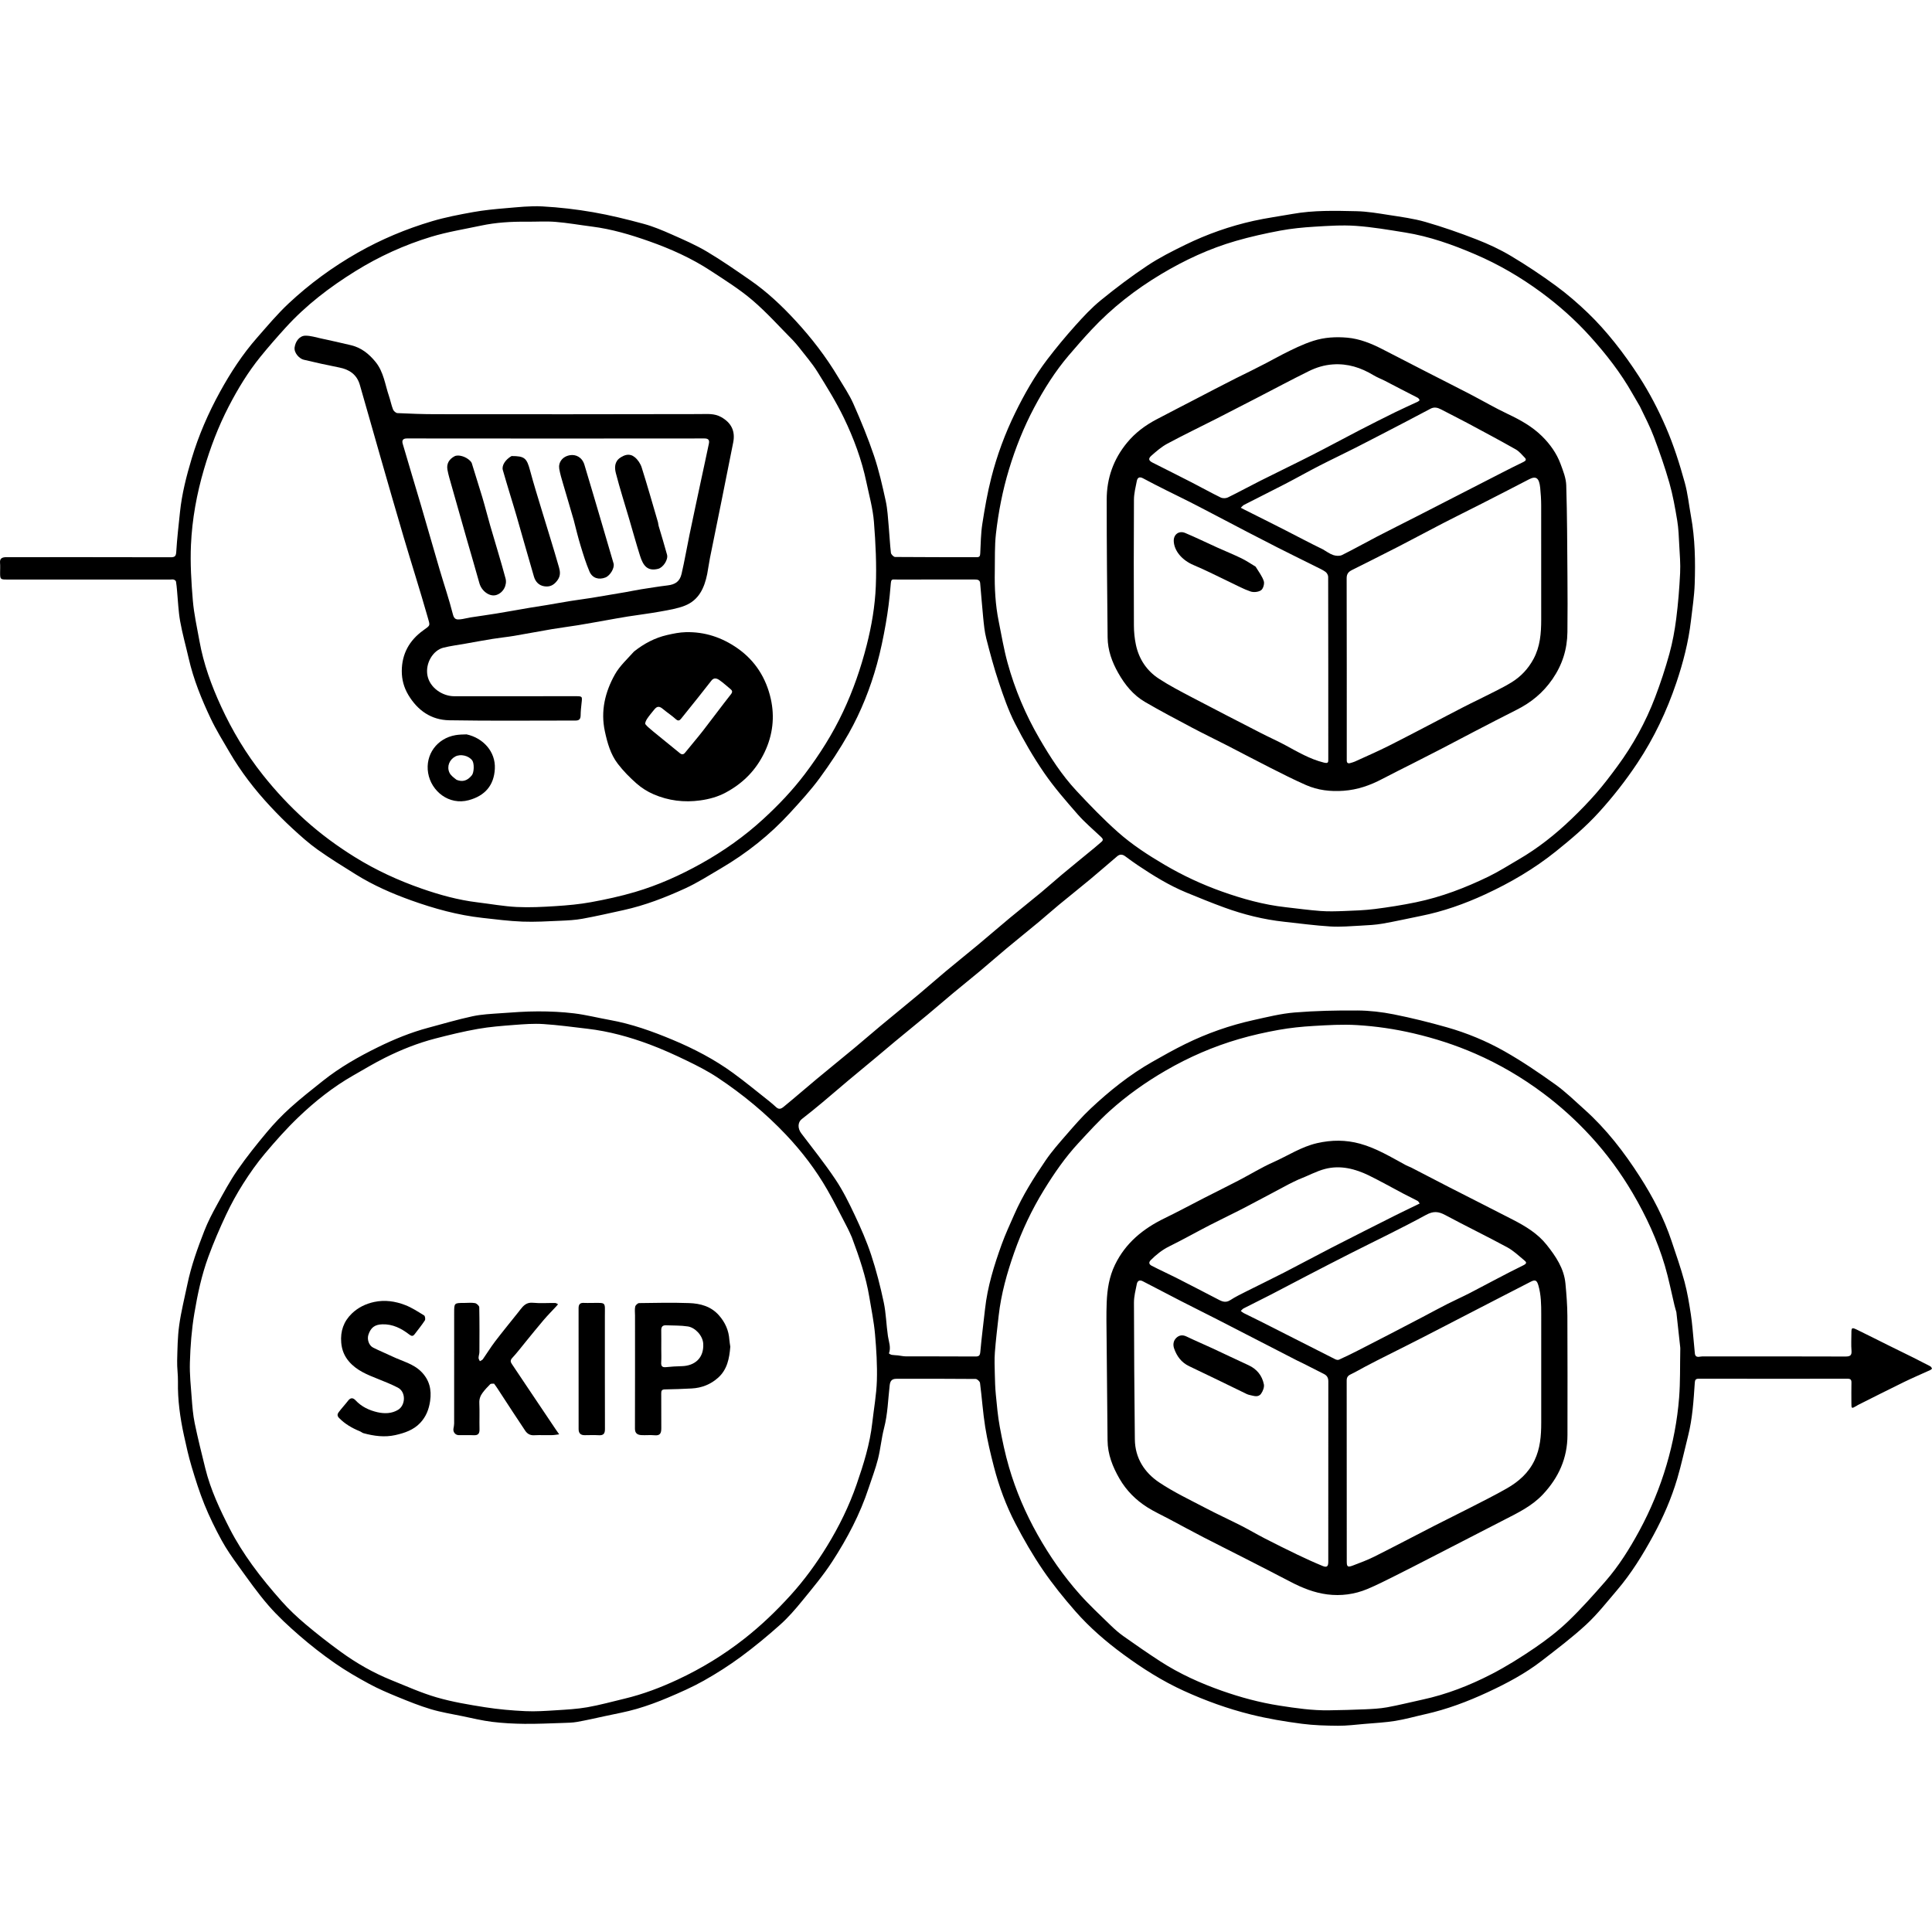 <?xml version="1.0" encoding="utf-8"?><!DOCTYPE svg PUBLIC "-//W3C//DTD SVG 1.1//EN" "http://www.w3.org/Graphics/SVG/1.1/DTD/svg11.dtd"><svg version="1.1" id="Contours" xmlns="http://www.w3.org/2000/svg" xmlns:xlink="http://www.w3.org/1999/xlink" x="0px" y="0px" width="1987.004px" height="1987.004px" viewBox="0 -0 1987.004 1562.772" enable-background="new 0 0 1987.004 1987.004" xml:space="preserve" stroke="black" fill="none" stroke-linecap='round' stroke-linejoin='round'><path class="selected"  fill="#000000" opacity="1" stroke="none" 
 	d="
M1967.849 1184.163 C1973.759 1187.246 1979.441 1190.035 1985.053 1192.96 C1985.905 1193.404 1986.569 1194.416 1986.997 1195.318 C1987.103 1195.541 1986.035 1196.568 1985.349 1196.882 C1976.387 1200.99 1967.294 1204.828 1958.435 1209.145 C1942.478 1216.921 1926.656 1224.973 1910.782 1232.92 C1910.226 1233.198 1909.733 1233.6 1909.191 1233.909 C1904.1 1236.813 1904.099 1236.81 1904.099 1230.371 C1904.099 1223.538 1903.985 1216.702 1904.151 1209.873 C1904.224 1206.872 1903.188 1205.862 1900.18 1205.866 C1849.182 1205.931 1798.183 1205.941 1747.186 1205.848 C1743.795 1205.842 1743.223 1207.16 1743.018 1210.199 C1741.785 1228.53 1740.66 1246.885 1736.109 1264.806 C1732.393 1279.44 1729.263 1294.245 1724.98 1308.709 C1718.969 1329.011 1710.517 1348.413 1700.407 1367.006 C1689.586 1386.906 1677.723 1406.198 1662.953 1423.479 C1652.687 1435.49 1642.86 1448.068 1631.317 1458.75 C1616.975 1472.023 1601.255 1483.848 1585.78 1495.847 C1568.724 1509.072 1549.707 1519.142 1530.21 1528.213 C1509.442 1537.874 1488.062 1545.937 1465.621 1550.923 C1455.407 1553.193 1445.304 1556.114 1434.995 1557.763 C1424.518 1559.439 1413.854 1559.985 1403.261 1560.891 C1394.213 1561.664 1385.145 1562.836 1376.093 1562.769 C1363.699 1562.677 1351.214 1562.332 1338.946 1560.733 C1321.338 1558.439 1303.845 1555.504 1286.496 1551.197 C1262.64 1545.275 1239.805 1537.002 1217.535 1526.854 C1195.294 1516.719 1174.753 1503.659 1155.156 1489.248 C1137.372 1476.17 1120.579 1461.684 1106.012 1445.058 C1094.115 1431.478 1082.673 1417.342 1072.507 1402.444 C1062.101 1387.193 1052.815 1371.068 1044.279 1354.68 C1034.652 1336.195 1027.421 1316.577 1022.191 1296.365 C1018.707 1282.9 1015.47 1269.309 1013.268 1255.591 C1010.858 1240.568 1009.89 1225.317 1007.917 1210.215 C1007.707 1208.612 1004.987 1206.11 1003.412 1206.095 C976.248 1205.841 949.082 1205.887 921.916 1205.937 C917.184 1205.946 915.529 1208.173 915.021 1212.55 C913.317 1227.257 913.014 1242.11 909.241 1256.609 C906.513 1267.091 905.613 1278.045 902.951 1288.548 C900.416 1298.554 896.653 1308.248 893.432 1318.08 C884.554 1345.175 871.319 1370.218 855.893 1393.979 C846.719 1408.11 835.774 1421.136 825.103 1434.233 C818.074 1442.86 810.706 1451.39 802.437 1458.786 C789.504 1470.352 776.074 1481.456 762.114 1491.751 C749.923 1500.742 737.049 1508.951 723.845 1516.385 C712.056 1523.023 699.565 1528.507 687.085 1533.797 C676.598 1538.242 665.84 1542.21 654.913 1545.402 C644.133 1548.551 633 1550.505 622.004 1552.899 C612.514 1554.965 603.035 1557.125 593.477 1558.823 C588.707 1559.671 583.774 1559.73 578.907 1559.884 C565.715 1560.302 552.514 1560.944 539.325 1560.8 C528.262 1560.68 517.144 1560.112 506.172 1558.758 C495.908 1557.491 485.786 1555.013 475.632 1552.919 C464.75 1550.675 453.707 1548.912 443.093 1545.736 C431.458 1542.255 420.122 1537.675 408.865 1533.062 C398.893 1528.976 388.925 1524.711 379.468 1519.579 C367.437 1513.05 355.514 1506.155 344.293 1498.342 C331.726 1489.594 319.587 1480.115 308.018 1470.081 C296.777 1460.33 285.724 1450.142 275.993 1438.928 C264.864 1426.102 255.092 1412.072 245.104 1398.294 C238.945 1389.799 232.876 1381.129 227.861 1371.94 C221.37 1360.045 215.36 1347.8 210.269 1335.25 C205.116 1322.545 200.987 1309.387 197.062 1296.233 C193.903 1285.646 191.493 1274.818 189.149 1264.01 C185.223 1245.902 182.672 1227.629 183.023 1209.006 C183.158 1201.82 182.006 1194.607 182.194 1187.425 C182.515 1175.193 182.626 1162.864 184.309 1150.782 C186.274 1136.677 189.812 1122.791 192.701 1108.816 C196.632 1089.8 203.198 1071.586 210.231 1053.578 C213.811 1044.412 218.423 1035.595 223.181 1026.958 C229.855 1014.844 236.423 1002.578 244.274 991.233 C253.618 977.732 263.932 964.85 274.479 952.247 C281.888 943.394 289.951 934.971 298.514 927.232 C309.245 917.53 320.677 908.588 332.004 899.565 C349.435 885.68 368.698 874.708 388.639 864.916 C405.281 856.744 422.404 849.735 440.353 844.926 C455.512 840.863 470.592 836.405 485.917 833.101 C495.283 831.082 505.03 830.66 514.638 829.975 C527.51 829.057 540.413 828.069 553.303 828.059 C565.693 828.049 578.163 828.596 590.451 830.095 C602.752 831.597 614.851 834.699 627.077 836.887 C649.639 840.925 671.042 848.599 692.076 857.418 C713.897 866.566 734.822 877.465 753.963 891.42 C766.613 900.644 778.7 910.643 791 920.344 C793.545 922.35 795.971 924.516 798.366 926.703 C801.998 930.021 804.828 927.113 807.202 925.168 C818.205 916.152 828.921 906.787 839.858 897.689 C852.847 886.883 865.998 876.272 878.999 865.48 C887.833 858.148 896.474 850.583 905.3 843.24 C918.543 832.221 931.925 821.368 945.148 810.324 C954.469 802.539 963.549 794.464 972.872 786.682 C983.863 777.508 995.058 768.579 1006.059 759.417 C1016.991 750.313 1027.725 740.971 1038.671 731.883 C1049.303 723.056 1060.152 714.491 1070.792 705.673 C1078.029 699.676 1084.994 693.352 1092.215 687.335 C1103.341 678.064 1114.588 668.939 1125.768 659.732 C1128.143 657.775 1130.421 655.701 1132.79 653.737 C1135.266 651.685 1133.981 650.182 1132.246 648.532 C1124.223 640.904 1115.646 633.751 1108.388 625.448 C1096.342 611.667 1084.204 597.789 1073.864 582.743 C1062.708 566.509 1052.762 549.299 1043.82 531.735 C1037.006 518.351 1032.04 503.931 1027.249 489.637 C1022.279 474.81 1018.216 459.655 1014.343 444.494 C1012.545 437.452 1011.898 430.079 1011.154 422.812 C1009.951 411.081 1009.159 399.308 1008.062 387.565 C1007.741 384.135 1005.12 383.879 1002.284 383.884 C977.619 383.933 952.953 383.913 928.287 383.913 C926.454 383.913 924.62 383.903 922.787 383.914 C916.667 383.953 916.56 382.615 915.928 390.589 C914.895 403.615 913.235 416.637 910.972 429.508 C908.535 443.363 905.705 457.211 901.967 470.764 C895.1 495.668 885.571 519.686 872.903 542.175 C863.928 558.107 853.768 573.482 842.942 588.228 C833.762 600.731 823.164 612.246 812.672 623.72 C791.91 646.425 768.024 665.38 741.502 680.956 C729.331 688.105 717.359 695.79 704.57 701.643 C684.217 710.958 663.291 719.063 641.302 723.895 C627.232 726.987 613.18 730.21 599.013 732.791 C591.582 734.145 583.933 734.526 576.362 734.85 C563.343 735.409 550.283 736.237 537.287 735.733 C523.476 735.198 509.701 733.411 495.943 731.877 C470.825 729.075 446.628 722.39 422.904 713.895 C403.09 706.8 383.865 698.371 365.967 687.215 C352.687 678.937 339.333 670.715 326.591 661.655 C317.535 655.217 309.203 647.687 300.99 640.16 C293.033 632.867 285.418 625.164 278.048 617.273 C262.126 600.225 247.922 581.822 236.134 561.655 C229.405 550.142 222.346 538.747 216.64 526.728 C207.238 506.92 199.008 486.582 194.085 465.08 C191.161 452.305 187.568 439.658 185.267 426.776 C183.433 416.506 183.105 405.968 182.095 395.55 C181.786 392.353 181.568 389.135 181.004 385.981 C180.862 385.184 179.649 384.288 178.746 383.993 C177.692 383.649 176.439 383.913 175.272 383.913 C119.108 383.913 62.943 383.913 6.779 383.912 C0.512 383.912 0.101 383.492 0.099 377.128 C0.098 373.628 0.34 370.108 0.039 366.634 C-0.351 362.14 2.228 361.098 5.847 360.919 C6.679 360.878 7.514 360.913 8.347 360.913 C64.012 360.913 119.676 360.859 175.34 361.013 C179.842 361.025 181.003 359.973 181.283 355.304 C182.1 341.659 183.697 328.058 185.116 314.453 C187.075 295.673 191.748 277.455 197.15 259.439 C204.306 235.573 214.217 212.788 226.196 190.992 C237.063 171.22 249.368 152.296 264.31 135.291 C274.906 123.233 285.248 110.819 296.939 99.886 C318.436 79.784 342.111 62.45 367.781 47.839 C392.065 34.017 417.656 23.33 444.334 15.402 C458.088 11.314 472.299 8.593 486.446 6.048 C497.605 4.04 508.957 2.931 520.27 1.997 C532.796 0.962 545.436 -0.51 557.919 0.176 C575.314 1.131 592.741 3.148 609.909 6.126 C627.418 9.163 644.757 13.447 661.925 18.091 C671.839 20.773 681.449 24.838 690.871 29.014 C703.131 34.448 715.535 39.827 727.032 46.652 C742.393 55.772 757.098 66.035 771.803 76.214 C788.931 88.071 804.044 102.351 818.119 117.601 C834.669 135.532 849.542 154.844 862.078 175.85 C867.49 184.918 873.527 193.746 877.768 203.351 C885.475 220.806 892.784 238.514 898.873 256.584 C903.974 271.722 907.514 287.435 910.936 303.071 C912.844 311.791 913.226 320.861 914.063 329.795 C914.894 338.669 915.224 347.596 916.286 356.439 C916.483 358.08 919.096 360.709 920.614 360.723 C948.611 360.982 976.61 360.88 1004.609 360.961 C1007.623 360.969 1008.016 359.539 1008.151 357.027 C1008.692 346.963 1008.724 336.801 1010.261 326.879 C1012.737 310.894 1015.515 294.883 1019.506 279.224 C1025.382 256.174 1033.634 233.861 1044.117 212.451 C1053.524 193.239 1064.07 174.649 1077.048 157.624 C1086.123 145.719 1095.711 134.161 1105.698 123.011 C1114.006 113.736 1122.581 104.485 1132.197 96.645 C1147.566 84.115 1163.464 72.112 1179.963 61.127 C1192.29 52.919 1205.678 46.174 1219.022 39.654 C1241.437 28.702 1264.92 20.427 1289.286 15.02 C1302.519 12.084 1316.004 10.296 1329.359 7.901 C1351.15 3.994 1373.169 4.61 1395.112 5.102 C1406.25 5.352 1417.393 7.264 1428.445 8.996 C1441.034 10.969 1453.799 12.626 1465.992 16.139 C1483.759 21.258 1501.29 27.384 1518.529 34.092 C1530.709 38.831 1542.725 44.426 1553.938 51.109 C1569.824 60.576 1585.289 70.87 1600.202 81.808 C1611.912 90.396 1623.002 99.989 1633.467 110.07 C1643.207 119.453 1652.249 129.677 1660.697 140.252 C1669.662 151.475 1678.031 163.245 1685.819 175.319 C1696.478 191.844 1705.529 209.234 1713.378 227.371 C1721.396 245.894 1727.418 264.997 1732.761 284.318 C1735.857 295.512 1737.007 307.241 1739.108 318.716 C1743.342 341.834 1743.737 365.202 1742.939 388.552 C1742.506 401.197 1740.546 413.799 1739.074 426.397 C1736.524 448.224 1731.055 469.409 1724.035 490.162 C1714.18 519.299 1701.11 546.897 1684.03 572.601 C1672.123 590.521 1658.957 607.322 1644.488 623.264 C1630.977 638.151 1615.804 650.959 1600.2 663.492 C1577.849 681.444 1553.308 695.774 1527.47 707.709 C1506.285 717.495 1484.225 725.337 1461.182 729.924 C1448.108 732.527 1435.104 735.52 1421.976 737.805 C1414.69 739.073 1407.226 739.473 1399.821 739.858 C1389.304 740.406 1378.72 741.366 1368.25 740.729 C1352.399 739.765 1336.617 737.617 1320.813 735.903 C1299.565 733.6 1278.957 728.47 1258.926 721.151 C1245.913 716.396 1233.073 711.15 1220.256 705.88 C1202.502 698.58 1186.259 688.519 1170.357 677.891 C1165.892 674.907 1161.558 671.719 1157.241 668.52 C1154.455 666.456 1151.701 666.251 1149.061 668.486 C1139.79 676.333 1130.671 684.361 1121.335 692.127 C1110.712 700.965 1099.865 709.534 1089.214 718.338 C1082.226 724.114 1075.479 730.183 1068.503 735.974 C1057.488 745.119 1046.311 754.07 1035.315 763.237 C1026.114 770.908 1017.135 778.844 1007.946 786.529 C998.815 794.164 989.496 801.575 980.35 809.192 C971.528 816.539 962.876 824.09 954.049 831.432 C942.915 840.693 931.658 849.807 920.496 859.034 C914.147 864.282 907.901 869.654 901.574 874.928 C891.793 883.08 881.948 891.156 872.194 899.34 C863.271 906.826 854.485 914.475 845.541 921.934 C838.635 927.692 831.663 933.378 824.555 938.882 C820.387 942.109 820.244 948.419 824.052 953.441 C835.954 969.137 848.295 984.556 859.234 1000.906 C866.944 1012.429 873.173 1025.047 879.103 1037.628 C885.398 1050.983 891.386 1064.601 895.997 1078.602 C901.238 1094.511 905.412 1110.842 908.891 1127.235 C911.307 1138.62 911.5 1150.458 913.209 1162.017 C914.089 1167.962 916.576 1173.704 914.232 1179.84 C914.184 1179.965 916.073 1181.132 917.144 1181.318 C919.246 1181.684 921.415 1181.644 923.546 1181.875 C926.24 1182.167 928.922 1182.857 931.612 1182.866 C955.444 1182.946 979.277 1182.827 1003.108 1182.998 C1006.996 1183.026 1007.906 1181.946 1008.25 1178.038 C1009.54 1163.362 1011.482 1148.745 1013.088 1134.096 C1015.605 1111.132 1022.417 1089.254 1030.199 1067.678 C1033.954 1057.265 1038.671 1047.191 1043.119 1037.037 C1051.767 1017.298 1063.242 999.134 1075.328 981.417 C1081.733 972.028 1089.336 963.411 1096.818 954.812 C1104.787 945.652 1112.771 936.411 1121.601 928.114 C1141.042 909.849 1161.817 893.188 1185.099 879.952 C1196.267 873.602 1207.485 867.29 1219.007 861.625 C1241.415 850.606 1264.891 842.37 1289.278 836.988 C1303.248 833.905 1317.285 830.359 1331.469 829.198 C1352.936 827.44 1374.563 826.99 1396.114 827.139 C1408.57 827.225 1421.186 828.69 1433.415 831.121 C1451.733 834.763 1469.919 839.289 1487.894 844.38 C1508.709 850.274 1528.785 858.588 1547.541 869.235 C1565.492 879.424 1582.681 891.094 1599.483 903.121 C1610.258 910.834 1619.847 920.239 1629.756 929.121 C1652.158 949.203 1670.36 972.866 1686.513 998.034 C1699.804 1018.743 1711.241 1040.542 1719.072 1064.013 C1723.717 1077.934 1728.609 1091.804 1732.434 1105.955 C1735.42 1117.003 1737.26 1128.398 1738.999 1139.732 C1740.483 1149.41 1741.106 1159.22 1742.095 1168.973 C1742.453 1172.499 1742.825 1176.026 1743.082 1179.56 C1743.339 1183.085 1745.326 1183.756 1748.391 1183.163 C1749.821 1182.886 1751.324 1182.922 1752.795 1182.922 C1801.126 1182.911 1849.458 1182.84 1897.789 1183.024 C1902.655 1183.042 1904.655 1182.099 1904.211 1176.835 C1903.722 1171.043 1904.095 1165.178 1904.1 1159.345 C1904.105 1153.1 1904.41 1152.813 1910.313 1155.675 C1921.006 1160.861 1931.587 1166.277 1942.242 1171.542 C1950.673 1175.708 1959.145 1179.792 1967.849 1184.163 M876.099 1060.413 C874.685 1057.332 873.401 1054.184 871.835 1051.183 C864.968 1038.024 858.381 1024.701 851.016 1011.824 C839.198 991.16 824.781 972.278 808.463 955.014 C798.079 944.029 786.958 933.628 775.354 923.939 C763.428 913.98 750.869 904.672 737.919 896.084 C727.89 889.434 717.039 883.909 706.179 878.658 C693.711 872.631 681.046 866.882 668.081 862.044 C647.447 854.346 626.238 848.492 604.266 845.931 C589.137 844.168 574.021 842.064 558.836 841.096 C548.87 840.46 538.766 841.229 528.773 842.001 C516.299 842.965 503.757 843.912 491.46 846.084 C476.714 848.69 462.106 852.234 447.602 856 C429.643 860.663 412.412 867.523 395.842 875.817 C384.763 881.363 374.116 887.781 363.344 893.927 C342.581 905.773 323.953 920.575 306.784 937.02 C294.615 948.677 283.354 961.37 272.493 974.278 C264.364 983.938 257.021 994.361 250.241 1005.026 C243.689 1015.331 237.747 1026.117 232.549 1037.168 C225.871 1051.366 219.634 1065.832 214.242 1080.562 C207.363 1099.352 203.199 1118.875 199.882 1138.664 C197.072 1155.429 195.786 1172.258 195.298 1189.126 C194.945 1201.319 196.236 1213.579 197.166 1225.781 C197.821 1234.392 198.494 1243.08 200.23 1251.512 C203.438 1267.085 207.325 1282.523 211.125 1297.968 C216.544 1320 226.176 1340.429 236.436 1360.448 C243.033 1373.318 250.914 1385.663 259.384 1397.403 C268.768 1410.41 279.09 1422.805 289.745 1434.809 C297.29 1443.309 305.69 1451.165 314.39 1458.5 C326.105 1468.378 338.223 1477.827 350.629 1486.826 C366.76 1498.527 384.037 1508.402 402.562 1515.868 C417.986 1522.085 433.253 1528.998 449.167 1533.61 C465.387 1538.311 482.228 1541.111 498.954 1543.746 C512.604 1545.897 526.462 1547.087 540.272 1547.747 C550.759 1548.248 561.334 1547.503 571.841 1546.841 C582.612 1546.163 593.467 1545.597 604.066 1543.737 C616.951 1541.476 629.616 1537.948 642.361 1534.904 C661.361 1530.367 679.554 1523.44 697.181 1515.196 C721.461 1503.84 744.213 1489.973 765.392 1473.358 C782.71 1459.773 798.432 1444.705 813.169 1428.437 C827.324 1412.812 839.627 1395.901 850.631 1377.948 C862.953 1357.844 873.298 1336.782 880.994 1314.536 C888.128 1293.916 894.671 1273.069 897.109 1251.212 C898.724 1236.732 901.402 1222.292 901.838 1207.781 C902.317 1191.871 901.325 1175.85 899.922 1159.97 C898.796 1147.223 896.167 1134.604 894.084 1121.948 C890.638 1101.019 883.825 1081.077 876.099 1060.413 M821.599 144.913 C819.598 142.578 817.735 140.107 815.573 137.931 C801.753 124.023 788.64 109.273 773.771 96.586 C760.521 85.281 745.524 75.946 730.899 66.35 C711.171 53.406 689.714 43.809 667.514 35.971 C648.394 29.221 628.982 23.448 608.756 20.896 C596.269 19.32 583.844 17.079 571.316 16.072 C561.433 15.278 551.435 15.992 541.489 15.894 C525.743 15.74 510.087 16.654 494.656 19.938 C477.524 23.585 460.109 26.357 443.399 31.429 C415.992 39.748 390.03 51.565 365.54 66.755 C339.114 83.147 314.685 101.808 293.747 124.84 C284.909 134.561 276.244 144.464 267.961 154.659 C255.081 170.514 244.526 187.951 235.165 206.051 C224.51 226.654 216.317 248.224 209.771 270.538 C202.293 296.027 197.567 321.984 196.393 348.36 C195.548 367.348 196.742 386.516 198.328 405.494 C199.495 419.457 202.656 433.264 205.124 447.105 C209.308 470.581 217.452 492.883 227.348 514.377 C238.93 539.537 253.137 563.232 270.497 585.057 C283.669 601.616 297.956 616.925 313.646 631.078 C329.545 645.42 346.634 657.997 364.82 669.295 C386.612 682.833 409.705 693.451 433.842 701.854 C452.435 708.325 471.385 713.549 491.015 715.92 C504.495 717.548 517.928 720.016 531.452 720.694 C544.762 721.362 558.188 720.646 571.515 719.795 C583.664 719.018 595.873 717.925 607.831 715.742 C623.018 712.969 638.187 709.668 652.987 705.314 C676.876 698.287 699.53 688.114 721.304 675.954 C744.223 663.156 765.559 648.074 784.844 630.389 C800.413 616.112 815.028 600.82 827.859 583.84 C843.096 563.677 856.448 542.529 867.21 519.617 C877.512 497.685 885.338 475.061 891.329 451.573 C896.454 431.482 899.926 411.141 900.749 390.648 C901.632 368.656 900.563 346.489 898.807 324.521 C897.713 310.834 893.897 297.349 891.07 283.822 C886.238 260.699 878.033 238.62 867.818 217.483 C859.933 201.169 850.282 185.656 840.69 170.239 C835.249 161.493 828.344 153.658 821.599 144.913 M1686.599 205.913 C1684.099 201.616 1681.546 197.349 1679.108 193.018 C1666.957 171.431 1651.781 152.034 1635.263 133.726 C1620.117 116.94 1603.197 101.905 1585.009 88.518 C1563.925 72.998 1541.383 59.827 1517.23 49.467 C1493.93 39.473 1470.17 31.008 1445.069 26.982 C1428.262 24.286 1411.411 21.371 1394.466 20.183 C1380.365 19.195 1366.072 20.173 1351.911 21.038 C1340.094 21.76 1328.218 22.906 1316.595 25.079 C1301.271 27.944 1285.985 31.36 1271.011 35.68 C1243.88 43.507 1218.44 55.334 1194.18 69.85 C1167.677 85.708 1143.588 104.501 1122.511 127.071 C1114.51 135.639 1106.773 144.466 1099.175 153.396 C1085.159 169.87 1073.667 188.127 1063.577 207.146 C1052.871 227.325 1044.439 248.482 1037.768 270.456 C1031.161 292.217 1026.87 314.343 1024.303 336.786 C1022.841 349.575 1023.367 362.597 1023.115 375.517 C1022.78 392.753 1023.701 409.912 1027.123 426.849 C1030.008 441.128 1032.394 455.559 1036.249 469.58 C1043.766 496.921 1054.75 522.895 1069.042 547.476 C1080.121 566.531 1092.02 585.03 1107.055 601.158 C1120.758 615.856 1134.766 630.389 1149.776 643.716 C1164.373 656.677 1180.816 667.344 1197.742 677.292 C1216.617 688.386 1236.292 697.551 1256.843 704.848 C1278.061 712.381 1299.704 718.409 1322.186 720.913 C1334.132 722.244 1346.054 723.904 1358.033 724.799 C1366.045 725.398 1374.147 725.164 1382.191 724.85 C1392.757 724.438 1403.374 724.112 1413.846 722.783 C1428.11 720.971 1442.359 718.727 1456.436 715.808 C1482.442 710.416 1507.13 700.946 1530.951 689.38 C1541.538 684.239 1551.511 677.824 1561.714 671.902 C1581.713 660.296 1599.708 646.016 1616.339 630.051 C1625.16 621.583 1633.718 612.783 1641.751 603.572 C1649.408 594.792 1656.457 585.452 1663.37 576.062 C1679.477 554.186 1692.517 530.529 1702.179 505.165 C1707.78 490.464 1712.735 475.458 1716.916 460.295 C1720.165 448.515 1722.394 436.361 1723.942 424.229 C1725.923 408.699 1727.174 393.044 1727.949 377.403 C1728.427 367.749 1727.578 358.014 1727.055 348.33 C1726.601 339.929 1726.345 331.452 1724.966 323.181 C1722.802 310.203 1720.509 297.159 1716.912 284.53 C1712.352 268.521 1706.824 252.752 1700.962 237.161 C1697.014 226.659 1691.766 216.645 1686.599 205.913 M1724.099 1137.413 C1723.432 1135.023 1722.691 1132.651 1722.111 1130.24 C1718.865 1116.749 1716.241 1103.077 1712.315 1089.788 C1704.539 1063.469 1693.099 1038.718 1679.183 1015.026 C1666.899 994.112 1652.644 974.673 1636.327 956.861 C1621.305 940.462 1604.854 925.505 1586.95 912.151 C1565.235 895.953 1542.092 882.365 1517.269 871.527 C1496.775 862.579 1475.69 855.783 1453.873 850.681 C1434.597 846.173 1415.151 843.331 1395.541 842.154 C1380.755 841.267 1365.813 842.172 1350.984 843.041 C1339.002 843.742 1326.974 844.957 1315.169 847.075 C1301.36 849.552 1287.588 852.629 1274.125 856.558 C1247.815 864.236 1222.793 875.067 1199.019 888.846 C1178.382 900.808 1159.005 914.528 1141.342 930.444 C1129.947 940.712 1119.599 952.179 1109.156 963.455 C1095.522 978.177 1084.185 994.615 1073.678 1011.708 C1061.152 1032.084 1051.011 1053.511 1043.089 1076.042 C1035.665 1097.152 1029.638 1118.603 1027.115 1140.909 C1025.69 1153.511 1024.166 1166.112 1023.201 1178.752 C1022.64 1186.099 1022.969 1193.526 1023.137 1200.912 C1023.296 1207.943 1023.481 1214.995 1024.164 1221.989 C1025.253 1233.125 1026.208 1244.323 1028.239 1255.307 C1030.822 1269.269 1033.751 1283.239 1037.731 1296.854 C1044.804 1321.05 1054.69 1344.156 1067.076 1366.172 C1079.445 1388.157 1093.768 1408.798 1110.517 1427.606 C1120.455 1438.767 1131.478 1448.973 1142.198 1459.42 C1146.358 1463.474 1150.777 1467.361 1155.513 1470.709 C1167.971 1479.514 1180.503 1488.234 1193.306 1496.523 C1213.113 1509.346 1234.536 1519.004 1256.725 1526.823 C1275.988 1533.612 1295.655 1538.91 1315.945 1542.073 C1332.868 1544.711 1349.738 1547.162 1366.89 1546.886 C1379.253 1546.688 1391.618 1546.409 1403.968 1545.852 C1411.539 1545.511 1419.183 1545.134 1426.616 1543.787 C1438.76 1541.586 1450.747 1538.525 1462.821 1535.924 C1487.769 1530.551 1511.395 1521.338 1533.931 1509.707 C1549.397 1501.723 1564.259 1492.38 1578.65 1482.559 C1590.656 1474.365 1602.329 1465.369 1612.806 1455.327 C1626.295 1442.397 1638.764 1428.349 1651.083 1414.268 C1664.907 1398.467 1676.013 1380.652 1685.987 1362.261 C1697.695 1340.672 1707.092 1317.996 1714.026 1294.408 C1720.66 1271.838 1725.085 1248.741 1726.921 1225.314 C1728.184 1209.194 1727.767 1192.942 1728.096 1176.75 C1728.117 1175.75 1728.194 1174.739 1728.084 1173.752 C1726.774 1161.97 1725.432 1150.192 1724.099 1137.413 z"/><path class="selected"  fill="#000000" opacity="1" stroke="none" 
 	d="
M508.099 1210.913 C506.441 1211.071 504.86 1210.803 504.199 1211.461 C501.432 1214.21 498.742 1217.088 496.406 1220.205 C494.109 1223.269 492.791 1226.631 492.977 1230.818 C493.375 1239.798 492.95 1248.811 493.163 1257.804 C493.267 1262.175 491.853 1264.196 487.242 1263.97 C482.089 1263.718 476.913 1263.976 471.749 1263.891 C468.223 1263.832 465.756 1260.592 466.369 1257.13 C466.674 1255.408 467.067 1253.665 467.069 1251.931 C467.109 1213.941 467.099 1175.952 467.099 1137.962 C467.099 1127.913 467.099 1127.913 477.594 1127.913 C481.259 1127.913 485.013 1127.446 488.553 1128.113 C490.274 1128.438 492.87 1130.855 492.902 1132.371 C493.225 1147.693 493.136 1163.025 493.055 1178.354 C493.044 1180.383 492.209 1182.408 492.187 1184.439 C492.175 1185.569 493.053 1186.709 493.53 1187.844 C494.571 1187.183 495.941 1186.755 496.597 1185.823 C500.851 1179.784 504.683 1173.432 509.158 1167.568 C516.931 1157.384 525.07 1147.48 533.053 1137.456 C533.748 1136.583 534.417 1135.688 535.099 1134.805 C538.37 1130.574 541.629 1127.114 548.027 1127.738 C555.619 1128.479 563.34 1127.864 571.003 1127.972 C571.989 1127.986 572.965 1128.81 573.945 1129.259 C573.341 1129.966 572.76 1130.694 572.129 1131.376 C567.797 1136.055 563.293 1140.586 559.153 1145.429 C552.882 1152.765 546.863 1160.315 540.736 1167.775 C536.142 1173.37 531.777 1179.179 526.849 1184.463 C524.609 1186.864 525.005 1188.585 526.436 1190.733 C531.831 1198.835 537.26 1206.915 542.685 1214.997 C552.224 1229.208 561.765 1243.418 571.315 1257.622 C572.546 1259.453 573.836 1261.244 575.099 1263.053 C572.622 1263.34 570.149 1263.825 567.667 1263.873 C561.504 1263.993 555.326 1263.685 549.177 1263.992 C545.054 1264.198 542.179 1262.337 540.154 1259.316 C531.69 1246.693 523.42 1233.941 515.107 1221.217 C512.886 1217.816 510.766 1214.349 508.099 1210.913 z"/><path class="selected"  fill="#000000" opacity="1" stroke="none" 
 	d="
M751.099 1172.913 C750.127 1185.107 747.878 1196.42 738.685 1204.714 C731.011 1211.638 721.739 1215.347 711.368 1215.883 C702.186 1216.357 692.991 1216.715 683.798 1216.84 C680.536 1216.884 680.035 1218.333 680.058 1221.088 C680.155 1232.914 680.026 1244.742 680.131 1256.568 C680.181 1262.178 678.741 1264.588 672.977 1264.003 C668.525 1263.551 663.975 1264.143 659.498 1263.842 C655.66 1263.584 653.015 1262.033 653.03 1257.262 C653.153 1218.45 653.099 1179.638 653.099 1140.825 C653.099 1137.77 652.646 1134.615 653.288 1131.701 C653.615 1130.215 655.893 1128.096 657.316 1128.075 C674.47 1127.824 691.644 1127.467 708.78 1128.068 C720.31 1128.474 731.294 1131.403 739.474 1140.733 C745.818 1147.969 749.517 1156.197 750.128 1165.828 C750.267 1168.035 750.766 1170.218 751.099 1172.913 M680.099 1175.413 C680.099 1179.898 680.332 1184.4 680.028 1188.865 C679.769 1192.673 680.817 1194.379 684.912 1193.963 C690.235 1193.422 695.592 1193.054 700.941 1192.95 C714.956 1192.676 724.032 1184.204 723.267 1169.947 C722.806 1161.38 714.854 1153.233 707.464 1152.09 C700.085 1150.948 692.482 1151.251 684.978 1150.91 C681.421 1150.749 680.023 1152.528 680.074 1155.971 C680.164 1162.117 680.099 1168.265 680.099 1175.413 z"/><path class="selected"  fill="#000000" opacity="1" stroke="none" 
 	d="
M370.099 1259.913 C361.859 1256.545 354.727 1252.355 348.724 1246.224 C346.527 1243.979 347.008 1242.077 348.281 1240.36 C351.35 1236.224 354.93 1232.472 358.062 1228.38 C360.612 1225.047 363.218 1225.423 365.658 1228.043 C371.8 1234.639 379.563 1238.314 388.083 1240.285 C395.395 1241.977 403.023 1241.786 409.505 1237.778 C417.118 1233.07 417.764 1219.43 409.133 1215 C402.436 1211.563 395.406 1208.736 388.399 1205.954 C377.684 1201.699 367.012 1197.416 359.177 1188.449 C354.291 1182.856 351.6 1176.475 350.947 1168.828 C349.93 1156.929 353.454 1146.927 361.839 1138.823 C368.221 1132.656 376.092 1128.788 384.852 1126.909 C395.81 1124.558 406.535 1126.175 416.7 1130.089 C423.574 1132.736 429.899 1136.901 436.217 1140.796 C437.202 1141.403 437.689 1144.75 436.952 1145.882 C433.746 1150.8 430.008 1155.371 426.449 1160.058 C424.69 1162.373 423.281 1162.221 420.838 1160.335 C412.753 1154.094 403.861 1149.573 393.204 1149.904 C385.479 1150.144 381.358 1153.188 378.901 1160.61 C377.345 1165.314 379.34 1171.611 383.717 1173.84 C390.161 1177.121 396.909 1179.802 403.431 1182.938 C413.604 1187.83 425.096 1190.356 433.351 1198.739 C441.577 1207.093 444.08 1216.974 442.362 1228.79 C441.092 1237.525 438.147 1244.882 432.293 1251.166 C425.365 1258.604 416.093 1261.702 406.584 1263.83 C395.551 1266.299 384.573 1264.811 373.786 1261.865 C372.632 1261.55 371.657 1260.579 370.099 1259.913 z"/><path class="selected"  fill="#000000" opacity="1" stroke="none" 
 	d="
M608.099 1127.913 C623.829 1127.955 622.084 1126.199 622.092 1141.342 C622.113 1180.121 622.044 1218.9 622.171 1257.679 C622.187 1262.37 620.586 1264.234 615.88 1263.972 C611.068 1263.704 606.229 1263.879 601.403 1263.923 C597.163 1263.961 595.088 1261.955 595.09 1257.681 C595.105 1216.239 595.128 1174.797 595.053 1133.354 C595.046 1129.323 596.606 1127.613 600.611 1127.884 C602.93 1128.041 605.269 1127.913 608.099 1127.913 z"/><path class="selected"  fill="#000000" opacity="1" stroke="none" 
 	d="
M727.349 378.163 C724.456 392.579 718.726 405.023 704.59 410.693 C696.573 413.909 687.732 415.259 679.148 416.826 C668.071 418.848 656.868 420.176 645.74 421.937 C638.106 423.144 630.508 424.577 622.894 425.913 C613.418 427.577 603.957 429.337 594.462 430.886 C585.535 432.343 576.548 433.439 567.63 434.946 C554.575 437.15 541.574 439.677 528.519 441.874 C521.303 443.089 513.999 443.78 506.774 444.945 C497.276 446.478 487.815 448.237 478.341 449.915 C470.891 451.235 463.347 452.183 456.022 454.007 C445.446 456.641 437.243 469.902 439.623 482.595 C441.984 495.185 455.031 503.963 467.185 503.941 C508.683 503.866 550.182 503.913 591.68 503.913 C598.997 503.913 598.928 503.905 598.125 510.961 C597.649 515.14 597.217 519.345 597.164 523.544 C597.119 527.195 595.869 528.952 592.004 528.947 C548.673 528.892 505.331 529.437 462.013 528.665 C443.631 528.338 429.607 518.74 419.968 502.637 C415.313 494.859 413.189 486.624 413.225 477.959 C413.297 460.382 420.981 446.493 435.268 436.219 C442.933 430.707 442.462 431.779 439.752 422.269 C431.951 394.892 423.281 367.765 415.2 340.466 C407.021 312.836 399.097 285.129 391.136 257.434 C384.071 232.855 377.177 208.225 370.066 183.659 C367.02 173.137 359.406 167.914 348.94 165.854 C336.663 163.437 324.435 160.736 312.265 157.827 C308.043 156.818 302.197 150.941 303.004 145.152 C303.882 138.85 308.098 133.128 314.24 133.121 C319.491 133.114 324.768 134.802 329.991 135.936 C340.375 138.19 350.758 140.459 361.088 142.946 C371.551 145.465 379.42 151.774 386.165 160.019 C394.625 170.359 395.988 183.323 400.064 195.285 C401.612 199.826 402.486 204.612 404.246 209.057 C404.89 210.684 407.161 212.673 408.774 212.75 C421.788 213.373 434.822 213.856 447.851 213.868 C538.347 213.952 628.845 214 719.341 213.757 C727.114 213.736 734.647 212.835 741.787 216.881 C752.173 222.764 756.377 231.325 754.088 242.902 C750.129 262.919 746.124 282.927 742.092 302.93 C738.124 322.612 734.05 342.273 730.132 361.965 C729.082 367.24 728.432 372.594 727.349 378.163 M659.599 393.913 C668.547 392.579 677.469 391.031 686.45 389.977 C694.398 389.045 699.125 386.039 700.982 378.064 C704.078 364.77 706.344 351.285 709.12 337.913 C713.036 319.054 717.087 300.223 721.103 281.385 C723.747 268.985 726.496 256.608 729.057 244.192 C729.759 240.788 728.902 238.816 724.509 238.821 C622.517 238.94 520.524 238.942 418.532 238.816 C413.89 238.81 413.302 241.287 414.186 244.333 C420.355 265.589 426.837 286.753 433.079 307.988 C439.502 329.837 445.695 351.753 452.123 373.6 C456.665 389.036 461.905 404.286 465.836 419.871 C467.169 425.154 469.81 425.203 473.447 424.842 C476.87 424.503 480.217 423.468 483.629 422.934 C492.566 421.537 501.537 420.352 510.462 418.886 C521.984 416.994 533.469 414.884 544.98 412.925 C550.756 411.941 556.561 411.127 562.339 410.161 C570.591 408.781 578.819 407.26 587.079 405.934 C594.291 404.776 601.549 403.895 608.76 402.728 C620.299 400.86 631.824 398.899 643.34 396.894 C648.444 396.005 653.514 394.913 659.599 393.913 z"/><path class="selected"  fill="#000000" opacity="1" stroke="none" 
 	d="
M652.099 457.913 C662.469 449.731 673.569 443.864 686.063 440.992 C692.376 439.54 698.862 438.202 705.299 438.046 C724.768 437.571 742.331 443.344 758.409 454.561 C776.898 467.461 787.991 485.463 792.736 506.649 C796.885 525.172 794.871 543.723 786.322 561.599 C777.478 580.091 764.098 593.479 746.434 602.98 C738.304 607.352 729.537 609.773 720.258 611.065 C703.519 613.395 687.465 611.379 672.135 604.753 C665.902 602.059 659.86 598.249 654.76 593.774 C647.742 587.617 641.074 580.83 635.397 573.436 C627.924 563.703 624.645 551.925 622.081 540.015 C617.576 519.09 622.313 499.545 632.433 481.508 C637.319 472.8 645.119 465.726 652.099 457.913 M672.099 540.413 C681.188 547.834 690.246 555.293 699.391 562.645 C701.127 564.041 702.887 564.121 704.584 561.998 C710.609 554.458 716.959 547.175 722.886 539.56 C732.564 527.124 741.888 514.411 751.646 502.039 C753.692 499.445 753.19 498.127 751.116 496.428 C747.383 493.369 743.816 490.074 739.869 487.323 C737.355 485.57 734.277 484.551 731.747 487.765 C727.197 493.545 722.674 499.345 718.093 505.099 C712.301 512.374 706.474 519.62 700.639 526.86 C699.021 528.868 697.598 529.832 695.035 527.512 C690.908 523.776 686.172 520.721 681.896 517.138 C678.171 514.017 675.859 513.963 672.924 517.602 C670.413 520.713 667.786 523.755 665.572 527.069 C664.472 528.714 663.047 531.755 663.744 532.684 C665.842 535.484 668.91 537.556 672.099 540.413 z"/><path class="selected"  fill="#000000" opacity="1" stroke="none" 
 	d="
M479.849 543.163 C496.741 546.819 509.842 560.817 508.932 578.564 C508.065 595.479 498.904 606.298 482.051 610.852 C461.747 616.337 443.427 601.633 440.308 582.815 C437.192 564.02 449.449 547.202 468.533 543.954 C472.175 543.334 475.908 543.246 479.849 543.163 M469.599 589.913 C475.764 592.374 480.729 590.886 485.305 585.206 C487.625 582.328 487.879 573.05 485.721 570.034 C482.147 565.041 473.698 563.045 468.274 565.913 C462.186 569.131 459.302 576.222 462.243 582.547 C463.558 585.375 466.432 587.48 469.599 589.913 z"/><path class="selected"  fill="#000000" opacity="1" stroke="none" 
 	d="
M1271.099 176.913 C1281.782 171.73 1291.985 166.587 1302.139 161.349 C1307.912 158.371 1313.547 155.122 1319.348 152.203 C1329.538 147.076 1339.643 141.99 1350.667 138.455 C1362.308 134.722 1373.997 134.157 1385.638 135.176 C1398.322 136.287 1410.272 141.11 1421.654 146.968 C1437.448 155.096 1453.233 163.24 1469.039 171.345 C1483.329 178.672 1497.684 185.876 1511.933 193.282 C1524.967 200.056 1537.671 207.509 1550.94 213.775 C1563.706 219.802 1575.919 226.643 1585.92 236.512 C1594.102 244.587 1600.947 254.076 1604.982 265.016 C1607.603 272.123 1610.61 279.598 1610.836 286.988 C1611.79 318.155 1611.838 349.351 1612.072 380.537 C1612.217 399.696 1612.284 418.86 1612.045 438.018 C1611.825 455.564 1606.9 471.395 1596.741 486.211 C1586.996 500.424 1574.595 510.501 1559.518 518.047 C1545.016 525.305 1530.641 532.819 1516.244 540.285 C1504.993 546.119 1493.814 552.093 1482.563 557.93 C1472.831 562.979 1463.052 567.936 1453.28 572.909 C1442.686 578.301 1432.004 583.526 1421.492 589.074 C1409.051 595.64 1396.239 600.11 1381.925 601.163 C1368.312 602.165 1355.393 600.645 1343.096 595.251 C1330.537 589.742 1318.295 583.489 1306.045 577.303 C1291.427 569.921 1276.974 562.214 1262.403 554.739 C1250.042 548.397 1237.516 542.369 1225.241 535.866 C1209.237 527.389 1193.212 518.917 1177.568 509.803 C1165.496 502.77 1156.922 492.123 1150.059 480.003 C1143.628 468.644 1139.291 456.647 1139.157 443.549 C1138.675 396.203 1138.17 348.855 1138.216 301.509 C1138.238 279.801 1145.088 260.239 1159.128 243.199 C1167.536 232.994 1177.729 225.416 1189.215 219.335 C1202.323 212.396 1215.54 205.663 1228.694 198.81 C1242.672 191.529 1256.632 184.213 1271.099 176.913 M1521.599 506.913 C1532.581 501.246 1543.918 496.161 1554.44 489.741 C1564.049 483.878 1571.721 475.756 1577.205 465.531 C1584.051 452.765 1585.068 439.089 1585.084 425.136 C1585.128 385.986 1585.141 346.837 1585.054 307.687 C1585.041 301.661 1584.659 295.612 1584.048 289.615 C1582.999 279.305 1579.783 277.085 1572.484 280.886 C1556.321 289.304 1540.106 297.621 1523.872 305.9 C1510.673 312.63 1497.362 319.142 1484.198 325.94 C1468.955 333.811 1453.874 341.999 1438.619 349.847 C1422.563 358.107 1406.385 366.132 1390.256 374.251 C1386.845 375.968 1384.981 378.179 1384.992 382.527 C1385.149 444.166 1385.099 505.806 1385.099 567.445 C1385.099 568.278 1385.096 569.111 1385.1 569.944 C1385.11 572.606 1386.42 573.429 1388.888 572.626 C1390.356 572.147 1391.896 571.828 1393.29 571.189 C1405.052 565.796 1416.946 560.662 1428.495 554.842 C1448.498 544.762 1468.288 534.258 1488.156 523.908 C1498.983 518.267 1509.785 512.579 1521.599 506.913 M1253.099 319.413 C1243.368 314.348 1233.67 309.218 1223.895 304.239 C1215.649 300.039 1207.289 296.062 1199.024 291.899 C1191.163 287.939 1183.298 283.979 1175.557 279.794 C1171.925 277.831 1169.857 279.081 1169.17 282.571 C1167.919 288.937 1166.271 295.383 1166.233 301.805 C1165.976 344.949 1166.015 388.096 1166.188 431.241 C1166.215 437.798 1166.865 444.469 1168.214 450.879 C1171.316 465.621 1179.287 477.662 1191.808 485.861 C1202.672 492.975 1214.293 498.983 1225.809 505.044 C1249.455 517.488 1273.235 529.679 1297.002 541.891 C1305.232 546.12 1313.718 549.863 1321.857 554.256 C1334.644 561.157 1347.08 568.573 1361.465 572.162 C1366.277 573.362 1366.102 571.736 1366.102 568.524 C1366.098 506.054 1366.121 443.584 1365.983 381.114 C1365.98 379.379 1364.677 377.074 1363.251 376.034 C1360.408 373.959 1357.09 372.514 1353.91 370.924 C1340.526 364.231 1327.068 357.684 1313.736 350.888 C1293.647 340.648 1273.64 330.246 1253.099 319.413 M1360.599 352.913 C1364.103 354.913 1367.421 357.458 1371.172 358.731 C1373.911 359.66 1377.731 359.949 1380.188 358.737 C1392.245 352.79 1403.951 346.136 1415.889 339.941 C1429.861 332.691 1443.966 325.696 1457.978 318.522 C1486.973 303.676 1515.939 288.772 1544.932 273.922 C1552.209 270.194 1559.502 266.493 1566.876 262.964 C1569.168 261.867 1570.104 260.566 1568.257 258.658 C1565.294 255.598 1562.458 252.081 1558.845 250.038 C1542.416 240.751 1525.767 231.849 1509.128 222.938 C1500.146 218.128 1490.997 213.63 1481.978 208.887 C1478.47 207.043 1475 206.266 1471.331 208.191 C1462.846 212.642 1454.404 217.174 1445.903 221.595 C1428.639 230.572 1411.391 239.58 1394.055 248.415 C1381.689 254.716 1369.115 260.61 1356.772 266.955 C1345.085 272.962 1333.64 279.443 1321.973 285.491 C1307.862 292.805 1293.614 299.856 1279.471 307.11 C1278.178 307.773 1277.215 309.08 1276.099 310.088 C1277.278 310.708 1278.447 311.347 1279.636 311.945 C1293.697 319.013 1307.803 325.991 1321.81 333.161 C1334.462 339.637 1347.007 346.32 1360.599 352.913 M1424.099 179.413 C1420.213 177.527 1416.16 175.921 1412.472 173.705 C1399.61 165.977 1386.157 161.587 1370.76 162.674 C1361.833 163.304 1353.747 165.816 1346.068 169.609 C1327.926 178.569 1310.077 188.121 1292.096 197.409 C1278.373 204.498 1264.657 211.6 1250.889 218.602 C1234.104 227.139 1217.118 235.298 1200.534 244.206 C1194.58 247.404 1189.292 252.02 1184.172 256.526 C1180.721 259.563 1181.366 261.644 1185.356 263.663 C1198.716 270.423 1212.121 277.096 1225.441 283.935 C1235.48 289.089 1245.333 294.614 1255.467 299.566 C1257.469 300.544 1260.782 300.491 1262.803 299.505 C1274.047 294.019 1285.018 287.976 1296.199 282.355 C1313.98 273.416 1331.929 264.809 1349.664 255.781 C1365.917 247.508 1381.944 238.792 1398.141 230.407 C1410.204 224.162 1422.333 218.04 1434.52 212.042 C1442.397 208.165 1450.442 204.629 1458.384 200.881 C1459.063 200.56 1460.109 199.514 1459.997 199.285 C1459.562 198.389 1458.878 197.398 1458.022 196.956 C1446.907 191.224 1435.748 185.579 1424.099 179.413 z"/><path class="selected"  fill="#000000" opacity="1" stroke="none" 
 	d="
M1451.349 988.663 C1464.648 995.628 1477.681 1002.375 1490.749 1009.052 C1512.477 1020.152 1534.265 1031.136 1555.955 1042.309 C1568.941 1048.999 1581.478 1056.531 1590.694 1068.149 C1600.058 1079.954 1608.576 1092.445 1610.03 1108.078 C1611.055 1119.1 1611.945 1130.179 1612.008 1141.237 C1612.238 1182.062 1612.115 1222.888 1612.093 1263.714 C1612.08 1287.529 1603.045 1307.513 1586.868 1324.789 C1575.651 1336.766 1561.355 1343.661 1547.161 1350.93 C1521.999 1363.816 1496.898 1376.823 1471.754 1389.747 C1459.256 1396.172 1446.766 1402.617 1434.187 1408.883 C1424.943 1413.488 1415.722 1418.201 1406.202 1422.177 C1393.082 1427.658 1379.075 1429.462 1365.114 1427.694 C1351.88 1426.018 1339.399 1421.077 1327.501 1414.854 C1311.759 1406.62 1295.941 1398.534 1280.121 1390.451 C1265.96 1383.214 1251.705 1376.16 1237.582 1368.852 C1225.631 1362.668 1213.809 1356.236 1201.932 1349.912 C1194.559 1345.987 1186.911 1342.495 1179.879 1338.032 C1168.111 1330.562 1158.413 1320.844 1151.373 1308.677 C1144.311 1296.472 1139.212 1283.661 1139.088 1269.27 C1138.788 1234.414 1138.402 1199.559 1138.116 1164.703 C1138.013 1152.207 1137.701 1139.692 1138.208 1127.215 C1138.745 1113.973 1140.77 1100.965 1146.672 1088.766 C1157.577 1066.229 1175.626 1051.549 1197.661 1040.852 C1211.415 1034.176 1224.869 1026.882 1238.487 1019.922 C1250.31 1013.878 1262.224 1008.011 1274.004 1001.885 C1285.943 995.676 1297.452 988.539 1309.721 983.094 C1324.626 976.479 1338.304 967.284 1354.658 963.558 C1369.61 960.151 1384.163 960.133 1398.693 964.121 C1415.673 968.782 1430.648 977.983 1445.996 986.275 C1447.611 987.147 1449.394 987.708 1451.349 988.663 M1404.099 1193.413 C1399.055 1196.124 1394.091 1199.002 1388.935 1201.48 C1386.052 1202.865 1385.026 1204.634 1385.03 1207.857 C1385.123 1269.851 1385.097 1331.845 1385.102 1393.839 C1385.102 1399.297 1386.021 1400.036 1391.502 1397.94 C1398.977 1395.08 1406.534 1392.3 1413.67 1388.717 C1434.382 1378.321 1454.879 1367.498 1475.505 1356.929 C1487.595 1350.735 1499.813 1344.788 1511.897 1338.581 C1524.547 1332.083 1537.303 1325.752 1549.648 1318.709 C1561.708 1311.828 1571.938 1302.897 1578.158 1289.945 C1584.092 1277.59 1585.114 1264.502 1585.106 1251.149 C1585.086 1213.986 1585.083 1176.823 1585.11 1139.659 C1585.117 1129.633 1585.007 1119.666 1582.176 1109.883 C1580.716 1104.839 1579.089 1103.652 1574.565 1105.964 C1562.871 1111.94 1551.201 1117.96 1539.532 1123.983 C1514.406 1136.953 1489.306 1149.972 1464.158 1162.897 C1451.662 1169.32 1439.086 1175.587 1426.539 1181.91 C1419.233 1185.592 1411.913 1189.246 1404.099 1193.413 M1333.599 1186.913 C1331.537 1185.851 1329.476 1184.789 1327.414 1183.727 C1302.277 1170.789 1277.156 1157.822 1251.998 1144.925 C1239.633 1138.586 1227.172 1132.434 1214.806 1126.097 C1201.604 1119.33 1188.452 1112.468 1175.306 1105.594 C1171.928 1103.828 1169.817 1105.307 1169.187 1108.407 C1167.894 1114.765 1166.228 1121.227 1166.238 1127.643 C1166.313 1174.499 1166.647 1221.355 1167.157 1268.209 C1167.366 1287.483 1177.067 1302.432 1192.349 1312.62 C1207.362 1322.629 1223.871 1330.432 1239.908 1338.852 C1252.062 1345.233 1264.566 1350.945 1276.801 1357.176 C1284.937 1361.32 1292.797 1366.004 1300.919 1370.177 C1312.037 1375.889 1323.227 1381.468 1334.497 1386.873 C1342.967 1390.934 1351.527 1394.836 1360.212 1398.406 C1364.683 1400.244 1366.093 1398.954 1366.094 1394.132 C1366.102 1332.307 1366.082 1270.482 1366.14 1208.658 C1366.144 1204.883 1364.858 1202.563 1361.335 1200.833 C1352.318 1196.406 1343.498 1191.579 1333.599 1186.913 M1463.099 1142.413 C1471.576 1137.936 1480 1133.357 1488.545 1129.013 C1496.24 1125.1 1504.15 1121.608 1511.818 1117.645 C1530.076 1108.206 1548.096 1098.288 1566.564 1089.285 C1570.963 1087.14 1569.746 1085.81 1567.57 1084.007 C1561.927 1079.33 1556.479 1074.112 1550.111 1070.671 C1529.054 1059.294 1507.508 1048.825 1486.406 1037.528 C1479.456 1033.808 1474.27 1033.21 1466.622 1037.386 C1440.9 1051.433 1414.398 1064.05 1388.238 1077.299 C1373.771 1084.626 1359.372 1092.086 1344.976 1099.551 C1332.355 1106.096 1319.811 1112.79 1307.175 1119.307 C1297.849 1124.117 1288.413 1128.715 1279.074 1133.501 C1277.931 1134.087 1277.084 1135.252 1276.099 1136.148 C1277.077 1136.88 1277.972 1137.777 1279.046 1138.318 C1284.831 1141.232 1290.691 1143.996 1296.47 1146.923 C1322.084 1159.899 1347.673 1172.927 1373.308 1185.862 C1374.395 1186.41 1376.097 1186.745 1377.103 1186.284 C1383.692 1183.271 1390.221 1180.113 1396.671 1176.812 C1418.669 1165.555 1440.626 1154.219 1463.099 1142.413 M1335.599 1000.913 C1332.4 1002.444 1329.146 1003.87 1326.013 1005.526 C1310.704 1013.621 1295.488 1021.894 1280.121 1029.876 C1268.21 1036.062 1256.062 1041.79 1244.134 1047.944 C1230.261 1055.103 1216.651 1062.786 1202.654 1069.687 C1195.31 1073.307 1189.214 1078.172 1183.518 1083.876 C1180.672 1086.727 1182.439 1088.627 1184.557 1089.727 C1192.762 1093.989 1201.222 1097.758 1209.47 1101.94 C1223.382 1108.995 1237.21 1116.215 1251.064 1123.385 C1255.611 1125.739 1259.821 1128.603 1265.33 1125.01 C1270.623 1121.558 1276.381 1118.794 1282.04 1115.937 C1294.985 1109.401 1308.064 1103.129 1320.96 1096.5 C1337.178 1088.163 1353.206 1079.458 1369.427 1071.129 C1390.984 1060.059 1412.632 1049.166 1434.273 1038.264 C1441.984 1034.38 1449.792 1030.691 1457.556 1026.912 C1458.405 1026.499 1459.251 1026.081 1460.099 1025.665 C1459.391 1024.747 1458.874 1023.473 1457.942 1022.973 C1453.05 1020.343 1448.016 1017.979 1443.1 1015.392 C1431.471 1009.272 1420.029 1002.774 1408.236 996.99 C1393.822 989.92 1378.486 985.967 1362.589 990.148 C1353.604 992.511 1345.242 997.246 1335.599 1000.913 z"/><path class="selected"  fill="#000000" opacity="1" stroke="none" 
 	d="
M485.099 263.913 C488.766 276.048 492.565 287.644 496.058 299.332 C498.942 308.984 501.365 318.773 504.165 328.451 C509.41 346.584 515.064 364.605 519.949 382.832 C521.722 389.447 517.722 397.648 510.33 399.856 C503.484 401.901 495.268 395.71 493.053 387.717 C488.879 372.65 484.404 357.666 480.106 342.633 C474.743 323.87 469.41 305.099 464.114 286.317 C462.682 281.235 461.115 276.16 460.181 270.979 C459.052 264.724 462 260.074 467.422 257.169 C471.367 255.056 479.098 257.433 483.332 261.646 C483.923 262.234 484.51 262.824 485.099 263.913 z"/><path class="selected"  fill="#000000" opacity="1" stroke="none" 
 	d="
M526.099 256.913 C539.584 256.913 541.754 258.997 545.183 271.856 C548.81 285.459 553.042 298.902 557.113 312.383 C563.057 332.072 569.3 351.674 574.921 371.453 C576.071 375.5 576.735 379.87 573.475 384.468 C569.711 389.777 565.437 391.817 559.574 390.829 C554.123 389.911 550.653 386.083 549.157 380.97 C543.019 360.007 537.125 338.972 531.084 317.979 C529.074 310.994 526.878 304.063 524.79 297.099 C522.214 288.503 519.577 279.923 517.134 271.288 C515.853 266.762 519.604 260.64 526.099 256.913 z"/><path class="selected"  fill="#000000" opacity="1" stroke="none" 
 	d="
M590.099 322.913 C586.432 310.112 582.716 297.825 579.123 285.503 C577.645 280.436 576.083 275.353 575.188 270.168 C574.076 263.727 578.127 257.41 586.223 256.043 C592.071 255.056 598.65 257.919 601.064 265.899 C606.84 284.997 612.444 304.148 618.095 323.284 C622.433 337.973 626.774 352.662 631.031 367.374 C632.324 371.841 627.606 379.833 622.732 381.78 C615.897 384.51 609.195 382.547 606.252 375.662 C602.628 367.182 599.918 358.284 597.211 349.445 C594.579 340.848 592.449 332.096 590.099 322.913 z"/><path class="selected"  fill="#000000" opacity="1" stroke="none" 
 	d="
M677.349 328.663 C680.414 338.728 683.277 348.529 686.025 358.364 C687.425 363.378 682.081 371.618 676.819 372.923 C665.764 375.662 661.426 369.518 658.245 359.473 C654.279 346.946 650.804 334.265 647.096 321.657 C642.473 305.937 637.475 290.314 633.385 274.457 C631.956 268.921 631.941 262.538 637.943 258.594 C642.13 255.844 647.318 253.65 652.826 258.092 C656.002 260.653 658.696 264.709 659.934 268.621 C665.853 287.336 671.209 306.229 676.725 325.071 C677.035 326.13 676.983 327.296 677.349 328.663 z"/><path class="selected"  fill="#000000" opacity="1" stroke="none" 
 	d="
M1291.349 370.663 C1294.425 375.739 1298.023 380.308 1299.759 385.499 C1300.651 388.165 1299.207 393.317 1297.043 394.866 C1294.392 396.764 1289.471 397.305 1286.261 396.238 C1279.145 393.87 1272.469 390.167 1265.643 386.945 C1252.961 380.958 1240.493 374.468 1227.576 369.047 C1215.72 364.072 1207.545 354.404 1207.165 344.38 C1206.906 337.538 1212.564 333.361 1218.887 336.012 C1229.96 340.655 1240.755 345.955 1251.704 350.899 C1259.982 354.636 1268.417 358.041 1276.592 361.988 C1281.613 364.413 1286.275 367.579 1291.349 370.663 z"/><path class="selected"  fill="#000000" opacity="1" stroke="none" 
 	d="
M1282.349 1221.663 C1262.394 1211.913 1242.718 1202.352 1222.97 1192.943 C1215.026 1189.157 1210.314 1182.71 1207.537 1174.743 C1206.233 1171 1206.688 1166.944 1209.627 1164.019 C1212.553 1161.106 1216.065 1160.423 1220.177 1162.395 C1229.193 1166.719 1238.411 1170.621 1247.486 1174.825 C1259.641 1180.457 1271.686 1186.326 1283.878 1191.874 C1292.573 1195.83 1298.001 1202.531 1299.852 1211.601 C1300.452 1214.54 1298.874 1218.576 1297.018 1221.214 C1294.037 1225.452 1289.398 1223.457 1285.305 1222.61 C1284.394 1222.422 1283.501 1222.147 1282.349 1221.663 z"/></svg>